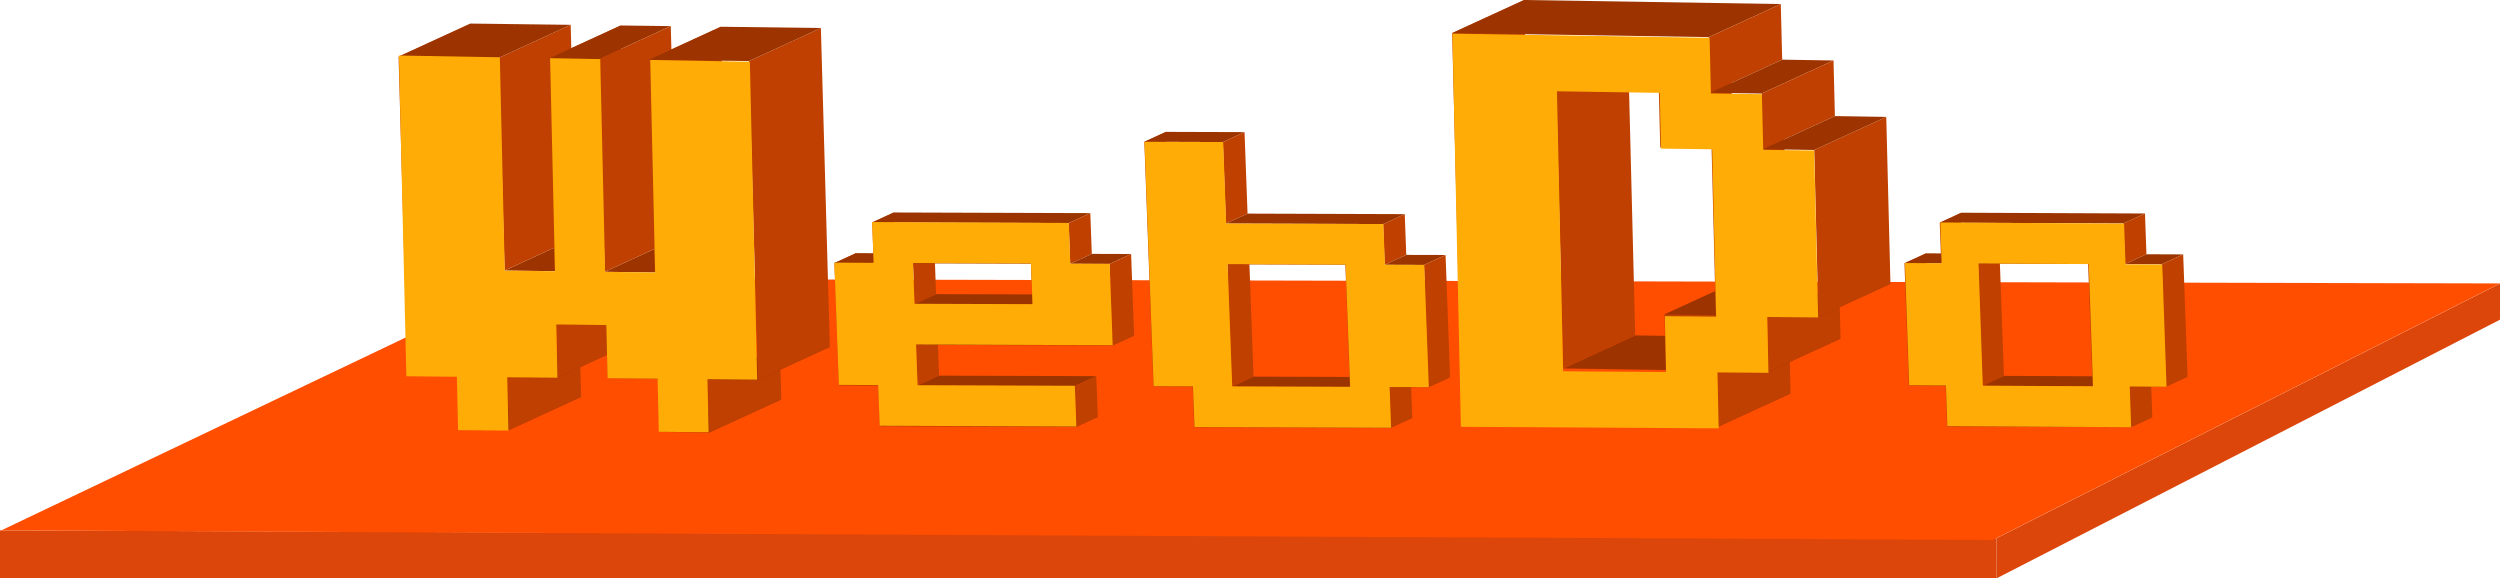<svg xmlns="http://www.w3.org/2000/svg" viewBox="0 0 1013.29 234.46"><defs><style>.cls-1{fill:#dd460b;}.cls-2{fill:#ff4e00;}.cls-3{isolation:isolate;}.cls-4{fill:#9c3400;}.cls-5{fill:#c04000;}.cls-6{fill:#bf4000;}.cls-7{fill:#9d3400;}.cls-8{fill:#ffac06;}</style></defs><g id="Layer_2" data-name="Layer 2"><g id="Sketch_3"><g id="Rectangle"><polygon id="Side" class="cls-1" points="1013.29 129.57 809.15 234.46 809.16 218.18 1013.29 114.91 1013.29 129.57"/><polygon id="Front" class="cls-1" points="809.15 234.46 0 234.46 0 214.97 809.15 218.12 809.15 234.46"/><polygon id="Top" class="cls-2" points="807.77 218.85 0.53 214.97 214.28 113.02 1013.29 114.88 807.77 218.85"/></g><g id="Shadows"><g class="cls-3"><polygon class="cls-4" points="788.58 156.31 773.68 156.25 782.44 152.23 797.33 152.29 788.58 156.31"/><polygon class="cls-5" points="789.17 172.83 788.58 156.31 797.33 152.29 797.93 168.81 789.17 172.83"/><polygon class="cls-5" points="773.68 156.25 771.9 106.7 780.66 102.68 782.44 152.23 773.68 156.25"/><polygon class="cls-4" points="771.9 106.7 780.66 102.68 795.55 102.73 786.8 106.76 771.9 106.7"/><polygon class="cls-5" points="786.8 106.76 786.2 90.25 794.96 86.22 795.55 102.73 786.8 106.76"/><polygon class="cls-5" points="801.68 106.82 810.44 102.8 812.23 152.35 803.47 156.38 801.68 106.82"/><polygon class="cls-4" points="803.47 156.38 812.23 152.35 856.88 152.54 848.13 156.56 803.47 156.38"/><polygon class="cls-4" points="863.61 173.14 789.17 172.83 797.93 168.81 872.37 169.12 863.61 173.14"/><polygon class="cls-5" points="863.02 156.62 871.77 152.6 872.37 169.12 863.61 173.14 863.02 156.62"/><polygon class="cls-5" points="848.13 156.56 846.34 107.01 855.1 102.99 856.88 152.54 848.13 156.56"/><polygon class="cls-4" points="846.34 107.01 801.68 106.82 810.44 102.8 855.1 102.99 846.34 107.01"/><polygon class="cls-4" points="877.91 156.69 863.02 156.62 871.77 152.6 886.66 152.66 877.91 156.69"/><polygon class="cls-5" points="860.64 90.56 869.4 86.53 869.99 103.05 861.24 107.07 860.64 90.56"/><polygon class="cls-4" points="786.2 90.25 794.96 86.22 869.4 86.53 860.64 90.56 786.2 90.25"/><polygon class="cls-4" points="861.24 107.07 869.99 103.05 884.88 103.11 876.12 107.13 861.24 107.07"/><polygon class="cls-5" points="876.12 107.13 884.88 103.11 886.66 152.66 877.91 156.69 876.12 107.13"/></g><g class="cls-3"><polygon class="cls-6" points="592.55 171.24 588.57 13.41 617.76 0 621.75 157.82 592.55 171.24"/><polygon class="cls-7" points="633.59 149.34 662.78 135.93 704.39 136.58 675.2 149.99 633.59 149.34"/><polygon class="cls-6" points="630.75 36.61 659.94 23.2 662.78 135.93 633.59 149.34 630.75 36.61"/><polygon class="cls-6" points="675.2 149.99 674.63 127.45 703.82 114.04 704.39 136.58 675.2 149.99"/><polygon class="cls-7" points="696.57 172.87 592.55 171.24 621.75 157.82 725.76 159.46 696.57 172.87"/><polygon class="cls-6" points="696.01 150.32 725.2 136.91 725.76 159.46 696.57 172.87 696.01 150.32"/><polygon class="cls-7" points="674.63 127.45 703.82 114.04 724.62 114.37 695.43 127.78 674.63 127.45"/><polygon class="cls-7" points="716.8 150.65 696.01 150.32 725.2 136.91 746 137.24 716.8 150.65"/><polygon class="cls-6" points="672.92 59.81 672.36 37.26 701.55 23.85 702.11 46.4 672.92 59.81"/><polygon class="cls-7" points="672.36 37.26 630.75 36.61 659.94 23.2 701.55 23.85 672.36 37.26"/><polygon class="cls-6" points="716.24 128.1 745.43 114.69 746 137.24 716.8 150.65 716.24 128.1"/><polygon class="cls-6" points="695.43 127.78 693.73 60.13 722.92 46.73 724.62 114.37 695.43 127.78"/><polygon class="cls-7" points="693.73 60.13 672.92 59.81 702.11 46.4 722.92 46.73 693.73 60.13"/><polygon class="cls-7" points="737.04 128.43 716.24 128.1 745.43 114.69 766.23 115.02 737.04 128.43"/><polygon class="cls-7" points="588.57 13.41 617.76 0 721.78 1.64 692.59 15.05 588.57 13.41"/><polygon class="cls-6" points="692.59 15.05 721.78 1.64 722.35 24.18 693.15 37.59 692.59 15.05"/><polygon class="cls-7" points="693.15 37.59 722.35 24.18 743.15 24.51 713.96 37.92 693.15 37.59"/><polygon class="cls-6" points="713.96 37.92 743.15 24.51 743.72 47.05 714.53 60.46 713.96 37.92"/><polygon class="cls-6" points="735.34 60.79 764.53 47.38 766.23 115.02 737.04 128.43 735.34 60.79"/><polygon class="cls-7" points="714.53 60.46 743.72 47.05 764.53 47.38 735.34 60.79 714.53 60.46"/></g><g class="cls-3"><polygon class="cls-4" points="355.94 156.22 340.01 156.18 348.77 152.15 364.7 152.2 355.94 156.22"/><polygon class="cls-5" points="356.56 172.74 355.94 156.22 364.7 152.2 365.31 168.72 356.56 172.74"/><polygon class="cls-5" points="340.01 156.18 338.19 106.62 346.94 102.6 348.77 152.15 340.01 156.18"/><polygon class="cls-4" points="338.19 106.62 346.94 102.6 362.88 102.64 354.12 106.67 338.19 106.62"/><polygon class="cls-5" points="371.27 139.76 380.03 135.74 380.63 152.25 371.88 156.28 371.27 139.76"/><polygon class="cls-5" points="354.12 106.67 353.51 90.15 362.26 86.12 362.88 102.64 354.12 106.67"/><polygon class="cls-5" points="370.05 106.72 378.81 102.7 379.41 119.22 370.66 123.24 370.05 106.72"/><polygon class="cls-4" points="436.21 172.99 356.56 172.74 365.31 168.72 444.97 168.97 436.21 172.99"/><polygon class="cls-4" points="370.66 123.24 379.41 119.22 427.21 119.36 418.45 123.39 370.66 123.24"/><polygon class="cls-4" points="371.88 156.28 380.63 152.25 444.36 152.46 435.6 156.48 371.88 156.28"/><polygon class="cls-5" points="435.6 156.48 444.36 152.46 444.97 168.97 436.21 172.99 435.6 156.48"/><polygon class="cls-4" points="417.84 106.87 370.05 106.72 378.81 102.7 426.6 102.85 417.84 106.87"/><polygon class="cls-5" points="418.45 123.39 417.84 106.87 426.6 102.85 427.21 119.36 418.45 123.39"/><polygon class="cls-4" points="450.92 140.01 371.27 139.76 380.03 135.74 459.68 135.99 450.92 140.01"/><polygon class="cls-4" points="353.51 90.15 362.26 86.12 441.92 86.38 433.17 90.41 353.51 90.15"/><polygon class="cls-5" points="433.17 90.41 441.92 86.38 442.53 102.9 433.77 106.92 433.17 90.41"/><polygon class="cls-4" points="433.77 106.92 442.53 102.9 458.46 102.95 449.7 106.97 433.77 106.92"/><polygon class="cls-5" points="449.7 106.97 458.46 102.95 459.68 135.99 450.92 140.01 449.7 106.97"/></g><g class="cls-3"><polygon class="cls-4" points="483.4 156.63 467.47 156.57 476.22 152.55 492.16 152.61 483.4 156.63"/><polygon class="cls-5" points="484 173.15 483.4 156.63 492.16 152.61 492.76 169.12 484 173.15"/><polygon class="cls-5" points="467.47 156.57 463.81 57.47 472.57 53.45 476.22 152.55 467.47 156.57"/><polygon class="cls-5" points="497.5 107.13 506.26 103.1 508.09 152.65 499.33 156.68 497.5 107.13"/><polygon class="cls-4" points="463.81 57.47 472.57 53.45 504.43 53.55 495.67 57.57 463.81 57.47"/><polygon class="cls-5" points="495.67 57.57 504.43 53.55 505.65 86.58 496.89 90.61 495.67 57.57"/><polygon class="cls-4" points="499.33 156.68 508.09 152.65 555.88 152.81 547.12 156.83 499.33 156.68"/><polygon class="cls-4" points="563.66 173.4 484 173.15 492.76 169.12 572.42 169.37 563.66 173.4"/><polygon class="cls-5" points="563.05 156.88 571.81 152.85 572.42 169.37 563.66 173.4 563.05 156.88"/><polygon class="cls-5" points="547.12 156.83 545.29 107.28 554.05 103.25 555.88 152.81 547.12 156.83"/><polygon class="cls-4" points="545.29 107.28 497.5 107.13 506.26 103.1 554.05 103.25 545.29 107.28"/><polygon class="cls-4" points="578.98 156.93 563.05 156.88 571.81 152.85 587.74 152.91 578.98 156.93"/><polygon class="cls-5" points="560.61 90.81 569.37 86.79 569.98 103.31 561.23 107.33 560.61 90.81"/><polygon class="cls-4" points="496.89 90.61 505.65 86.58 569.37 86.79 560.61 90.81 496.89 90.61"/><polygon class="cls-4" points="561.23 107.33 569.98 103.31 585.91 103.35 577.16 107.38 561.23 107.33"/><polygon class="cls-5" points="577.16 107.38 585.91 103.35 587.74 152.91 578.98 156.93 577.16 107.38"/></g><g class="cls-3"><polygon class="cls-7" points="185.45 152.48 165.16 152.22 194.36 138.81 214.65 139.07 185.45 152.48"/><polygon class="cls-6" points="186.06 174.01 185.45 152.48 214.65 139.07 215.25 160.6 186.06 174.01"/><polygon class="cls-7" points="206.35 174.27 186.06 174.01 215.25 160.6 235.54 160.86 206.35 174.27"/><polygon class="cls-6" points="205.74 152.73 234.93 139.32 235.54 160.86 206.35 174.27 205.74 152.73"/><polygon class="cls-6" points="165.16 152.22 161.54 22.96 190.73 9.55 194.36 138.81 165.16 152.22"/><polygon class="cls-7" points="226.02 152.99 205.74 152.73 234.93 139.32 255.22 139.58 226.02 152.99"/><polygon class="cls-6" points="225.42 131.44 254.61 118.03 255.22 139.58 226.02 152.99 225.42 131.44"/><polygon class="cls-7" points="204.53 109.65 233.72 96.24 254 96.5 224.81 109.91 204.53 109.65"/><polygon class="cls-7" points="245.7 131.7 225.42 131.44 254.61 118.03 274.89 118.29 245.7 131.7"/><polygon class="cls-6" points="246.31 153.24 245.7 131.7 274.89 118.29 275.5 139.84 246.31 153.24"/><polygon class="cls-6" points="202.11 23.47 231.3 10.06 233.72 96.24 204.53 109.65 202.11 23.47"/><polygon class="cls-7" points="161.54 22.96 190.73 9.55 231.3 10.06 202.11 23.47 161.54 22.96"/><polygon class="cls-6" points="267.2 175.04 266.59 153.5 295.79 140.09 296.39 161.63 267.2 175.04"/><polygon class="cls-7" points="266.59 153.5 246.31 153.24 275.5 139.84 295.79 140.09 266.59 153.5"/><polygon class="cls-7" points="287.48 175.3 267.2 175.04 296.39 161.63 316.67 161.89 287.48 175.3"/><polygon class="cls-6" points="224.81 109.91 222.39 23.74 251.58 10.33 254 96.5 224.81 109.91"/><polygon class="cls-7" points="245.1 110.16 274.29 96.75 294.57 97.01 265.38 110.42 245.1 110.16"/><polygon class="cls-6" points="286.88 153.76 316.07 140.35 316.67 161.89 287.48 175.3 286.88 153.76"/><polygon class="cls-7" points="222.39 23.74 251.58 10.33 271.87 10.58 242.68 23.99 222.39 23.74"/><polygon class="cls-6" points="242.68 23.99 271.87 10.58 274.29 96.75 245.1 110.16 242.68 23.99"/><polygon class="cls-7" points="307.15 154.01 286.88 153.76 316.07 140.35 336.35 140.6 307.15 154.01"/><polygon class="cls-6" points="265.38 110.42 262.96 24.25 292.15 10.84 294.57 97.01 265.38 110.42"/><polygon class="cls-6" points="303.53 24.76 332.72 11.35 336.35 140.6 307.15 154.01 303.53 24.76"/><polygon class="cls-7" points="262.96 24.25 292.15 10.84 332.72 11.35 303.53 24.76 262.96 24.25"/></g></g><g id="Letters"><g id="o"><path class="cls-8" d="M878.13,156.75l-1.73-49.53-14.89-.08-.58-16.52-74.48-.44L787,106.7l-14.9-.09,1.73,49.53,14.9.1.57,16.49,74.49.44-.58-16.5Zm-74.47-.43-1.73-49.54,44.68.26,1.73,49.53Z"/></g><path id="D" class="cls-8" d="M716.28,128.48l20.65.19L735.3,61l-20.63-.28-.54-22.55-20.67-.3-.53-22.54L588.69,13.64,592.12,173l104.5.62-.52-22.67,20.7.16Zm-41,22.31-41.73-.31L631.06,37l41.66.64.51,22.6,20.76.27,1.58,67.83-20.77-.19Z"/><path id="b" class="cls-8" d="M579.13,156.91l-1.86-49.53-15.94-.07-.62-16.5L497,90.57l-1.23-33-31.89-.1,3.71,99.06,15.94.05.63,16.51,79.68.29-.61-16.51Zm-79.7-.29-1.86-49.55,47.82.19,1.85,49.53Z"/><path id="e" class="cls-8" d="M371.91,156.14l-.62-16.52,79.7.31-1.23-33-15.95-.05-.62-16.52L353.49,90l.61,16.52-15.93-.07L340,156l15.93.07.62,16.49,79.71.31-.61-16.51Zm-1.85-49.53,47.81.17.62,16.51-47.83-.17Z"/><polygon id="W" class="cls-8" points="303.93 25.03 306.89 153.88 286.74 153.69 287.23 175.19 267.02 175.02 266.53 153.49 246.26 153.3 245.76 131.74 225.45 131.52 225.95 153.1 205.59 152.91 206.09 174.52 185.67 174.35 185.17 152.71 164.7 152.51 161.69 22.5 202.59 23.23 204.59 109.69 224.95 109.94 222.96 23.59 243.28 23.95 245.27 110.19 265.54 110.44 263.55 24.31 303.93 25.03"/></g></g></g></svg>